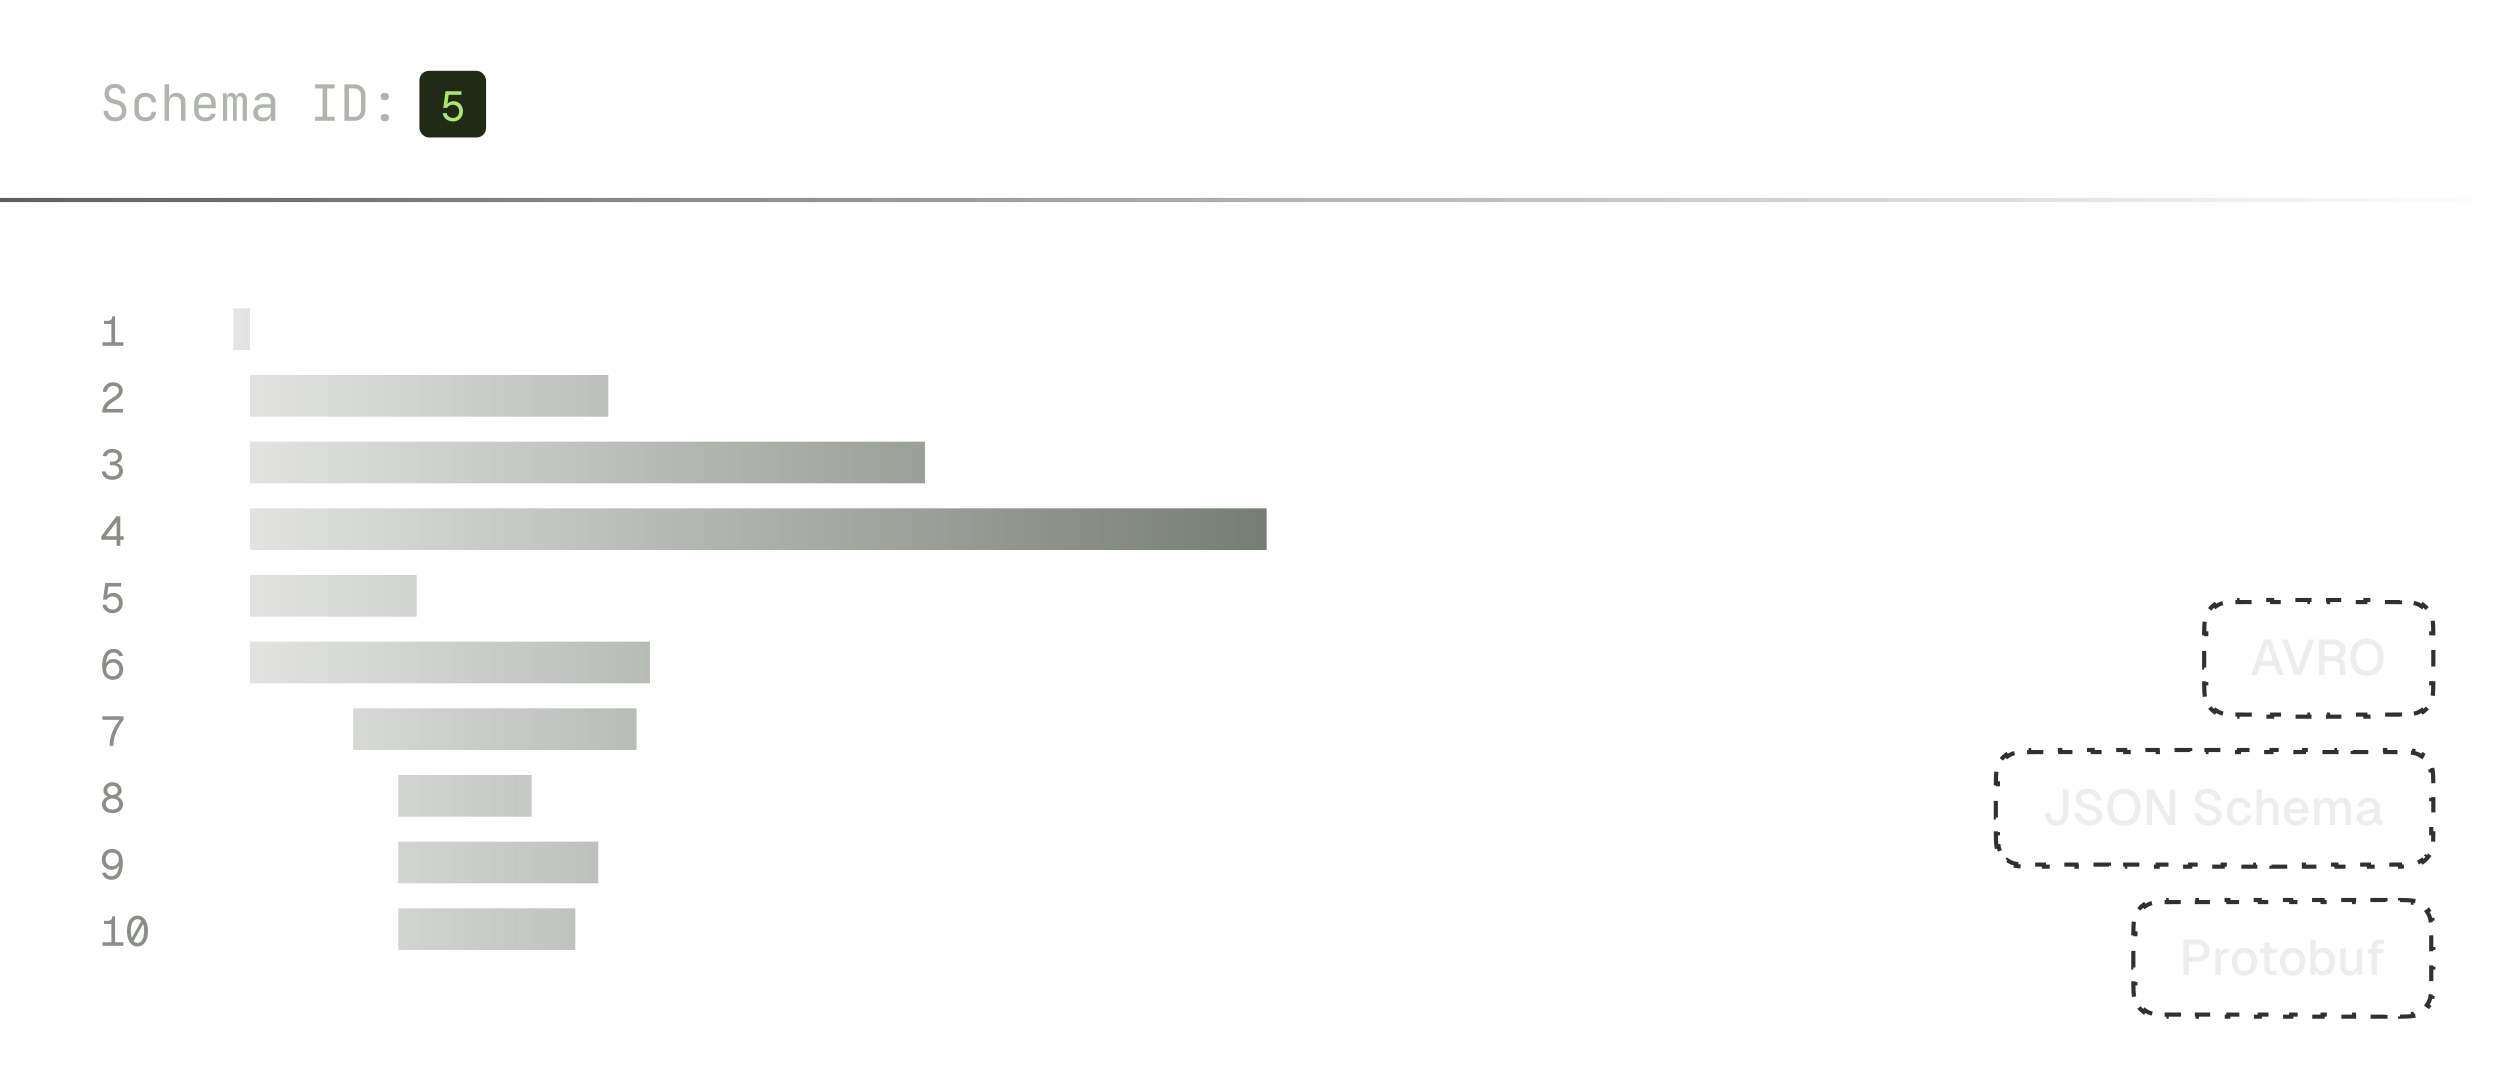 <svg width="600" height="260" viewBox="0 0 600 260" fill="none" xmlns="http://www.w3.org/2000/svg">
<g clip-path="url(#clip0_3827_5392)">
<path d="M479.183 203.199C479.049 202.376 479.013 201.358 479.003 200.003L479.503 200C479.5 199.514 479.5 198.983 479.5 198.4V196.2H479V191.8H479.5V189.6C479.5 189.017 479.5 188.486 479.503 188L479.003 187.997C479.013 186.642 479.049 185.624 479.183 184.801L479.677 184.882C479.768 184.328 479.902 183.89 480.099 183.503C480.231 183.245 480.382 182.999 480.55 182.767L480.146 182.473C480.516 181.964 480.964 181.516 481.473 181.146L481.767 181.55C481.999 181.382 482.245 181.231 482.503 181.099C482.89 180.902 483.328 180.768 483.882 180.677L483.801 180.183C484.624 180.049 485.642 180.013 486.997 180.003L487 180.503C487.486 180.5 488.017 180.5 488.6 180.5H490.55V180H494.45V180.5H498.35V180H502.25V180.5H506.15V180H510.05V180.5H513.95V180H517.85V180.5H521.75V180H525.65V180.5H529.55V180H533.45V180.5H537.35V180H541.25V180.5H545.15V180H549.05V180.5H552.95V180H556.85V180.5H560.75V180H564.65V180.5H568.55V180H572.45V180.5H574.4C574.983 180.5 575.514 180.5 576 180.503L576.003 180.003C577.358 180.013 578.376 180.049 579.199 180.183L579.118 180.677C579.672 180.768 580.11 180.902 580.497 181.099C580.755 181.231 581.001 181.382 581.233 181.55L581.527 181.146C582.036 181.516 582.484 181.964 582.854 182.473L582.45 182.767C582.618 182.999 582.769 183.245 582.901 183.503C583.098 183.89 583.232 184.328 583.323 184.882L583.817 184.801C583.951 185.624 583.987 186.642 583.997 187.997L583.497 188C583.5 188.486 583.5 189.017 583.5 189.6V191.8H584V196.2H583.5V198.4C583.5 198.983 583.5 199.514 583.497 200L583.997 200.003C583.987 201.358 583.951 202.376 583.817 203.199L583.323 203.118C583.232 203.672 583.098 204.11 582.901 204.497C582.769 204.755 582.618 205.001 582.45 205.233L582.854 205.527C582.484 206.036 582.036 206.484 581.527 206.854L581.233 206.45C581.001 206.618 580.755 206.769 580.497 206.901C580.11 207.098 579.672 207.232 579.118 207.323L579.199 207.817C578.376 207.951 577.358 207.987 576.003 207.997L576 207.497C575.514 207.5 574.983 207.5 574.4 207.5H572.45V208H568.55V207.5H564.65V208H560.75V207.5H556.85V208H552.95V207.5H549.05V208H545.15V207.5H541.25V208H537.35V207.5H533.45V208H529.55V207.5H525.65V208H521.75V207.5H517.85V208H513.95V207.5H510.05V208H506.15V207.5H502.25V208H498.35V207.5H494.45V208H490.55V207.5H488.6C488.017 207.5 487.486 207.5 487 207.497L486.997 207.997C485.642 207.987 484.624 207.951 483.801 207.817L483.882 207.323C483.328 207.232 482.89 207.098 482.503 206.901C482.245 206.769 481.999 206.618 481.767 206.45L481.473 206.854C480.964 206.484 480.516 206.036 480.146 205.527L480.55 205.233C480.382 205.001 480.231 204.755 480.099 204.497C479.902 204.11 479.768 203.672 479.677 203.118L479.183 203.199Z" stroke="#2F312E" stroke-dasharray="4 4"/>
<path d="M492.064 195.06C492.076 196.308 492.616 196.992 493.576 196.992C494.572 196.992 495.124 196.272 495.124 195V189.48H496.444V195C496.444 196.944 495.316 198.192 493.564 198.192C491.908 198.192 490.744 196.932 490.732 195.156L492.064 195.06ZM499.329 195.168C499.533 196.236 500.277 196.944 501.525 196.944C502.521 196.944 503.181 196.56 503.181 195.792C503.169 195.012 502.497 194.544 500.925 194.148C499.389 193.776 498.153 193.068 498.153 191.688C498.153 190.212 499.353 189.288 501.081 189.288C502.941 189.288 504.189 190.44 504.369 192.06L503.025 192.132C502.881 191.136 502.137 190.488 501.057 190.488C500.157 190.488 499.497 190.956 499.509 191.7C499.521 192.636 500.649 192.9 501.645 193.164C503.301 193.584 504.537 194.376 504.537 195.696C504.537 197.292 503.085 198.144 501.453 198.144C499.509 198.144 498.117 197.004 497.973 195.252L499.329 195.168ZM509.747 198.192C507.263 198.192 505.763 196.5 505.763 193.752C505.763 190.98 507.263 189.288 509.747 189.288C512.243 189.288 513.731 190.98 513.731 193.752C513.731 196.5 512.243 198.192 509.747 198.192ZM507.131 193.752C507.131 195.768 508.103 196.992 509.747 196.992C511.391 196.992 512.363 195.768 512.363 193.752C512.363 191.712 511.391 190.488 509.747 190.488C508.103 190.488 507.131 191.712 507.131 193.752ZM515.184 189.48H516.828L520.704 196.272V189.48H522.024V198H520.308L516.504 191.364V198H515.184V189.48ZM528.005 195.168C528.209 196.236 528.953 196.944 530.201 196.944C531.197 196.944 531.857 196.56 531.857 195.792C531.845 195.012 531.173 194.544 529.601 194.148C528.065 193.776 526.829 193.068 526.829 191.688C526.829 190.212 528.029 189.288 529.757 189.288C531.617 189.288 532.865 190.44 533.045 192.06L531.701 192.132C531.557 191.136 530.813 190.488 529.733 190.488C528.833 190.488 528.173 190.956 528.185 191.7C528.197 192.636 529.325 192.9 530.321 193.164C531.977 193.584 533.213 194.376 533.213 195.696C533.213 197.292 531.761 198.144 530.129 198.144C528.185 198.144 526.793 197.004 526.649 195.252L528.005 195.168ZM538.915 193.872C538.795 193.08 538.171 192.612 537.451 192.612C536.371 192.612 535.759 193.44 535.759 194.82C535.759 196.2 536.371 197.028 537.451 197.028C538.207 197.028 538.819 196.536 538.951 195.66L540.307 195.732C540.115 197.22 538.915 198.144 537.451 198.144C535.615 198.144 534.415 196.848 534.415 194.82C534.415 192.792 535.615 191.496 537.451 191.496C538.867 191.496 540.091 192.372 540.259 193.8L538.915 193.872ZM541.548 189.48H542.844V192.492C543.216 191.784 543.936 191.496 544.704 191.496C546.132 191.496 546.852 192.552 546.852 193.908V198H545.556V194.364C545.556 193.248 545.22 192.648 544.344 192.648C543.42 192.648 542.844 193.248 542.844 194.364V198H541.548V189.48ZM548.114 194.82C548.114 192.792 549.314 191.496 551.15 191.496C552.662 191.496 553.958 192.504 554.03 194.772V195.192H549.482C549.554 196.356 550.154 197.04 551.15 197.04C551.774 197.04 552.338 196.68 552.602 196.08L553.946 196.176C553.562 197.388 552.446 198.144 551.15 198.144C549.314 198.144 548.114 196.848 548.114 194.82ZM549.494 194.22H552.674C552.518 193.02 551.858 192.6 551.15 192.6C550.226 192.6 549.638 193.2 549.494 194.22ZM555.4 191.64H556.564L556.612 192.672C556.912 191.928 557.56 191.496 558.412 191.496C559.324 191.496 559.984 191.976 560.26 192.816C560.548 191.952 561.208 191.496 562.168 191.496C563.452 191.496 564.22 192.36 564.22 193.908V198H562.936V194.304C562.936 193.188 562.54 192.588 561.82 192.588C560.92 192.588 560.428 193.2 560.428 194.304V198H559.204V194.304C559.204 193.2 558.796 192.588 558.088 192.588C557.2 192.588 556.696 193.212 556.696 194.304V198H555.4V191.64ZM565.753 193.548C566.005 192.264 567.013 191.496 568.477 191.496C570.217 191.496 571.165 192.456 571.165 194.196V196.56C571.165 196.872 571.297 196.98 571.549 196.98H571.813V198H571.405C570.829 198.012 570.037 197.916 569.977 197.028C569.701 197.628 568.993 198.144 567.937 198.144C566.665 198.144 565.645 197.46 565.645 196.332C565.645 195.06 566.593 194.688 568.057 194.4L569.869 194.052C569.857 193.032 569.401 192.552 568.477 192.552C567.745 192.552 567.265 192.924 567.085 193.632L565.753 193.548ZM566.989 196.308C566.989 196.764 567.385 197.148 568.213 197.148C569.161 197.148 569.893 196.464 569.893 195.096V195.036L568.549 195.276C567.685 195.432 566.989 195.504 566.989 196.308Z" fill="#ECEEEC"/>
<path d="M529.183 167.199C529.049 166.376 529.013 165.358 529.003 164.003L529.503 164C529.5 163.514 529.5 162.983 529.5 162.4V160.2H529V155.8H529.5V153.6C529.5 153.017 529.5 152.486 529.503 152L529.003 151.997C529.013 150.642 529.049 149.624 529.183 148.801L529.677 148.882C529.768 148.328 529.902 147.89 530.099 147.503C530.231 147.245 530.382 146.999 530.55 146.767L530.146 146.473C530.516 145.964 530.964 145.516 531.473 145.146L531.767 145.55C531.999 145.382 532.245 145.231 532.503 145.099C532.89 144.902 533.328 144.768 533.882 144.677L533.801 144.183C534.624 144.049 535.642 144.013 536.997 144.003L537 144.503C537.486 144.5 538.017 144.5 538.6 144.5H540.838V144H545.312V144.5H549.788V144H554.263V144.5H558.738V144H563.213V144.5H567.688V144H572.163V144.5H574.4C574.983 144.5 575.514 144.5 576 144.503L576.003 144.003C577.358 144.013 578.376 144.049 579.199 144.183L579.118 144.677C579.672 144.768 580.11 144.902 580.497 145.099C580.755 145.231 581.001 145.382 581.233 145.55L581.527 145.146C582.036 145.516 582.484 145.964 582.854 146.473L582.45 146.767C582.618 146.999 582.769 147.245 582.901 147.503C583.098 147.89 583.232 148.328 583.323 148.882L583.817 148.801C583.951 149.624 583.987 150.642 583.997 151.997L583.497 152C583.5 152.486 583.5 153.017 583.5 153.6V155.8H584V160.2H583.5V162.4C583.5 162.983 583.5 163.514 583.497 164L583.997 164.003C583.987 165.358 583.951 166.376 583.817 167.199L583.323 167.118C583.232 167.672 583.098 168.11 582.901 168.497C582.769 168.755 582.618 169.001 582.45 169.233L582.854 169.527C582.484 170.036 582.036 170.484 581.527 170.854L581.233 170.45C581.001 170.618 580.755 170.769 580.497 170.901C580.11 171.098 579.672 171.232 579.118 171.323L579.199 171.817C578.376 171.951 577.358 171.987 576.003 171.997L576 171.497C575.514 171.5 574.983 171.5 574.4 171.5H572.162V172H567.688V171.5H563.213V172H558.737V171.5H554.262V172H549.787V171.5H545.312V172H540.837V171.5H538.6C538.017 171.5 537.486 171.5 537 171.497L536.997 171.997C535.642 171.987 534.624 171.951 533.801 171.817L533.882 171.323C533.328 171.232 532.89 171.098 532.503 170.901C532.245 170.769 531.999 170.618 531.767 170.45L531.473 170.854C530.964 170.484 530.516 170.036 530.146 169.527L530.55 169.233C530.382 169.001 530.231 168.755 530.099 168.497C529.902 168.11 529.768 167.672 529.677 167.118L529.183 167.199Z" stroke="#2F312E" stroke-dasharray="4 4"/>
<path d="M540.264 162L543.336 153.48H545.004L548.076 162H546.672L545.904 159.792H542.436L541.668 162H540.264ZM542.844 158.592H545.496L544.176 154.74L542.844 158.592ZM547.647 153.48H549.051L551.547 160.524L554.031 153.48H555.435L552.363 162H550.719L547.647 153.48ZM559.979 153.48C561.755 153.48 562.931 154.452 562.931 156.048C562.931 157.08 562.271 157.824 561.479 158.052C562.331 158.184 562.703 158.616 562.787 159.516L563.015 162H561.683L561.491 159.684C561.419 158.928 560.951 158.688 559.799 158.688H557.891V162H556.571V153.48H559.979ZM557.891 157.476H559.895C560.963 157.476 561.575 156.984 561.575 156.084C561.575 155.184 560.963 154.68 559.895 154.68H557.891V157.476ZM568.067 162.192C565.583 162.192 564.083 160.5 564.083 157.752C564.083 154.98 565.583 153.288 568.067 153.288C570.563 153.288 572.051 154.98 572.051 157.752C572.051 160.5 570.563 162.192 568.067 162.192ZM565.451 157.752C565.451 159.768 566.423 160.992 568.067 160.992C569.711 160.992 570.683 159.768 570.683 157.752C570.683 155.712 569.711 154.488 568.067 154.488C566.423 154.488 565.451 155.712 565.451 157.752Z" fill="#ECEEEC"/>
<path d="M512.183 239.199C512.049 238.376 512.013 237.358 512.003 236.003L512.503 236C512.5 235.514 512.5 234.983 512.5 234.4V232.2H512V227.8H512.5V225.6C512.5 225.017 512.5 224.486 512.503 224L512.003 223.997C512.013 222.642 512.049 221.624 512.183 220.801L512.677 220.882C512.768 220.328 512.902 219.89 513.099 219.503C513.231 219.245 513.382 218.999 513.55 218.767L513.146 218.473C513.516 217.964 513.964 217.516 514.473 217.146L514.767 217.55C514.999 217.382 515.245 217.231 515.503 217.099C515.89 216.902 516.328 216.768 516.882 216.677L516.801 216.183C517.624 216.049 518.642 216.013 519.997 216.003L520 216.503C520.486 216.5 521.017 216.5 521.6 216.5H523.486V216H527.257V216.5H531.029V216H534.8V216.5H538.571V216H542.343V216.5H546.114V216H549.886V216.5H553.657V216H557.429V216.5H561.2V216H564.971V216.5H568.743V216H572.514V216.5H574.4C574.983 216.5 575.514 216.5 576 216.503L576.003 216.003C577.358 216.013 578.376 216.049 579.199 216.183L579.118 216.677C579.672 216.768 580.11 216.902 580.497 217.099C580.755 217.231 581.001 217.382 581.233 217.55L581.527 217.146C582.036 217.516 582.484 217.964 582.854 218.473L582.45 218.767C582.618 218.999 582.769 219.245 582.901 219.503C583.098 219.89 583.232 220.328 583.323 220.882L583.817 220.801C583.951 221.624 583.987 222.642 583.997 223.997L583.497 224C583.5 224.486 583.5 225.017 583.5 225.6V227.8H584V232.2H583.5V234.4C583.5 234.983 583.5 235.514 583.497 236L583.997 236.003C583.987 237.358 583.951 238.376 583.817 239.199L583.323 239.118C583.232 239.672 583.098 240.11 582.901 240.497C582.769 240.755 582.618 241.001 582.45 241.233L582.854 241.527C582.484 242.036 582.036 242.484 581.527 242.854L581.233 242.45C581.001 242.618 580.755 242.769 580.497 242.901C580.11 243.098 579.672 243.232 579.118 243.323L579.199 243.817C578.376 243.951 577.358 243.987 576.003 243.997L576 243.497C575.514 243.5 574.983 243.5 574.4 243.5H572.514V244H568.743V243.5H564.971V244H561.2V243.5H557.429V244H553.657V243.5H549.886V244H546.114V243.5H542.343V244H538.571V243.5H534.8V244H531.029V243.5H527.257V244H523.486V243.5H521.6C521.017 243.5 520.486 243.5 520 243.497L519.997 243.997C518.642 243.987 517.624 243.951 516.801 243.817L516.882 243.323C516.328 243.232 515.89 243.098 515.503 242.901C515.245 242.769 514.999 242.618 514.767 242.45L514.473 242.854C513.964 242.484 513.516 242.036 513.146 241.527L513.55 241.233C513.382 241.001 513.231 240.755 513.099 240.497C512.902 240.11 512.768 239.672 512.677 239.118L512.183 239.199Z" stroke="#2F312E" stroke-dasharray="4 4"/>
<path d="M527.212 225.48C529.168 225.48 530.32 226.476 530.32 228.132C530.32 229.812 529.168 230.82 527.212 230.82H525.352V234H524.032V225.48H527.212ZM525.352 229.62H527.176C528.352 229.62 528.952 229.116 528.952 228.132C528.952 227.172 528.352 226.68 527.176 226.68H525.352V229.62ZM531.693 227.64H532.881L532.917 228.816C533.133 228.012 533.613 227.64 534.429 227.64H535.029V228.696H534.417C533.421 228.696 532.989 229.236 532.989 230.292V234H531.693V227.64ZM538.658 234.144C536.822 234.144 535.622 232.848 535.622 230.82C535.622 228.792 536.822 227.496 538.658 227.496C540.494 227.496 541.694 228.792 541.694 230.82C541.694 232.848 540.494 234.144 538.658 234.144ZM536.966 230.82C536.966 232.2 537.578 233.028 538.658 233.028C539.738 233.028 540.35 232.2 540.35 230.82C540.35 229.44 539.738 228.612 538.658 228.612C537.578 228.612 536.966 229.44 536.966 230.82ZM543.427 226.2H544.723V227.64H546.415V228.696H544.723V232.164C544.723 232.68 544.975 232.944 545.455 232.944H546.403V234H545.335C544.099 234 543.427 233.364 543.427 232.164V228.696H542.467V227.64H543.427V226.2ZM550.236 234.144C548.4 234.144 547.2 232.848 547.2 230.82C547.2 228.792 548.4 227.496 550.236 227.496C552.072 227.496 553.272 228.792 553.272 230.82C553.272 232.848 552.072 234.144 550.236 234.144ZM548.544 230.82C548.544 232.2 549.156 233.028 550.236 233.028C551.316 233.028 551.928 232.2 551.928 230.82C551.928 229.44 551.316 228.612 550.236 228.612C549.156 228.612 548.544 229.44 548.544 230.82ZM554.486 225.48H555.782V228.48C556.142 227.868 556.862 227.496 557.702 227.496C559.358 227.496 560.39 228.78 560.39 230.82C560.39 232.86 559.358 234.144 557.702 234.144C556.826 234.144 556.082 233.748 555.722 233.1L555.686 234H554.486V225.48ZM555.686 230.82C555.686 232.176 556.334 233.028 557.366 233.028C558.386 233.028 559.058 232.176 559.058 230.82C559.058 229.44 558.398 228.576 557.366 228.576C556.334 228.576 555.686 229.44 555.686 230.82ZM566.925 234H565.725L565.713 232.98C565.377 233.796 564.645 234.144 563.829 234.144C562.425 234.144 561.693 233.124 561.693 231.732V227.64H562.989V231.336C562.989 232.452 563.313 233.052 564.165 233.052C565.065 233.052 565.641 232.452 565.641 231.336V227.64H566.925V234ZM569.173 227.364C569.173 226.188 569.761 225.48 571.069 225.48H572.149V226.536H571.153C570.757 226.536 570.469 226.848 570.469 227.364V227.724H572.065V228.792H570.469V234H569.173V228.792H568.297V227.724H569.173V227.364Z" fill="#ECEEEC"/>
<path d="M0 48H600" stroke="url(#paint0_linear_3827_5392)"/>
<path d="M27.648 29.12C26.8 29.12 26.124 28.896 25.62 28.448C25.116 28 24.864 27.384 24.864 26.6H25.944C25.944 27.088 26.1 27.472 26.412 27.752C26.724 28.024 27.136 28.16 27.648 28.16C28.144 28.16 28.54 28.016 28.836 27.728C29.132 27.44 29.28 27.064 29.28 26.6C29.28 26.248 29.184 25.944 28.992 25.688C28.808 25.424 28.54 25.244 28.188 25.148L26.856 24.776C26.304 24.616 25.868 24.332 25.548 23.924C25.236 23.508 25.08 23.02 25.08 22.46C25.08 21.996 25.184 21.588 25.392 21.236C25.6 20.884 25.892 20.612 26.268 20.42C26.644 20.22 27.076 20.12 27.564 20.12C28.06 20.12 28.496 20.22 28.872 20.42C29.256 20.612 29.556 20.884 29.772 21.236C29.988 21.58 30.096 21.98 30.096 22.436H29.016C29.016 22.036 28.88 21.712 28.608 21.464C28.336 21.208 27.988 21.08 27.564 21.08C27.14 21.08 26.796 21.208 26.532 21.464C26.268 21.712 26.136 22.036 26.136 22.436C26.136 22.756 26.22 23.032 26.388 23.264C26.564 23.488 26.808 23.644 27.12 23.732L28.488 24.116C29.072 24.276 29.524 24.58 29.844 25.028C30.172 25.468 30.336 25.992 30.336 26.6C30.336 27.368 30.092 27.98 29.604 28.436C29.116 28.892 28.464 29.12 27.648 29.12ZM34.891 29.12C34.091 29.12 33.451 28.896 32.971 28.448C32.491 28 32.251 27.384 32.251 26.6V24.8C32.251 24.016 32.491 23.4 32.971 22.952C33.451 22.504 34.091 22.28 34.891 22.28C35.651 22.28 36.263 22.484 36.727 22.892C37.199 23.3 37.447 23.856 37.471 24.56H36.391C36.367 24.136 36.223 23.812 35.959 23.588C35.695 23.356 35.339 23.24 34.891 23.24C34.419 23.24 34.039 23.376 33.751 23.648C33.471 23.912 33.331 24.292 33.331 24.788V26.6C33.331 27.096 33.471 27.48 33.751 27.752C34.039 28.024 34.419 28.16 34.891 28.16C35.339 28.16 35.695 28.044 35.959 27.812C36.223 27.58 36.367 27.256 36.391 26.84H37.471C37.447 27.544 37.199 28.1 36.727 28.508C36.263 28.916 35.651 29.12 34.891 29.12ZM39.495 29V20.24H40.575V23.66H40.587C40.643 23.22 40.823 22.88 41.127 22.64C41.431 22.4 41.835 22.28 42.339 22.28C43.003 22.28 43.531 22.484 43.923 22.892C44.315 23.3 44.511 23.856 44.511 24.56V29H43.431V24.74C43.431 24.244 43.303 23.864 43.047 23.6C42.799 23.328 42.459 23.192 42.027 23.192C41.579 23.192 41.223 23.332 40.959 23.612C40.703 23.892 40.575 24.288 40.575 24.8V29H39.495ZM49.186 29.12C48.41 29.12 47.782 28.888 47.302 28.424C46.83 27.952 46.594 27.304 46.594 26.48V24.92C46.594 24.096 46.83 23.452 47.302 22.988C47.782 22.516 48.41 22.28 49.186 22.28C49.706 22.28 50.158 22.384 50.542 22.592C50.934 22.8 51.238 23.092 51.454 23.468C51.67 23.844 51.778 24.288 51.778 24.8V25.976H47.65V26.6C47.65 27.088 47.79 27.476 48.07 27.764C48.35 28.044 48.722 28.184 49.186 28.184C49.586 28.184 49.914 28.108 50.17 27.956C50.434 27.796 50.594 27.584 50.65 27.32H51.73C51.658 27.872 51.39 28.312 50.926 28.64C50.462 28.96 49.882 29.12 49.186 29.12ZM47.65 25.136H50.722V24.8C50.722 24.28 50.586 23.88 50.314 23.6C50.05 23.312 49.674 23.168 49.186 23.168C48.698 23.168 48.318 23.312 48.046 23.6C47.782 23.88 47.65 24.28 47.65 24.8V25.136ZM53.501 29V22.4H54.437V23.276H54.461C54.501 22.98 54.617 22.74 54.809 22.556C55.009 22.372 55.261 22.28 55.565 22.28C55.853 22.28 56.097 22.364 56.297 22.532C56.497 22.7 56.641 22.928 56.729 23.216H56.741C56.797 22.928 56.921 22.7 57.113 22.532C57.313 22.364 57.565 22.28 57.869 22.28C58.293 22.28 58.629 22.44 58.877 22.76C59.133 23.072 59.261 23.48 59.261 23.984V29H58.253V23.972C58.253 23.708 58.189 23.5 58.061 23.348C57.933 23.188 57.757 23.108 57.533 23.108C57.317 23.108 57.145 23.184 57.017 23.336C56.889 23.488 56.825 23.696 56.825 23.96V29H55.937V23.972C55.937 23.708 55.873 23.5 55.745 23.348C55.617 23.188 55.445 23.108 55.229 23.108C55.005 23.108 54.829 23.184 54.701 23.336C54.573 23.488 54.509 23.696 54.509 23.96V29H53.501ZM63.001 29.12C62.321 29.12 61.781 28.932 61.381 28.556C60.981 28.172 60.781 27.672 60.781 27.056C60.781 26.648 60.873 26.292 61.057 25.988C61.241 25.684 61.497 25.448 61.825 25.28C62.153 25.104 62.529 25.016 62.953 25.016H64.993V24.5C64.993 23.644 64.525 23.216 63.589 23.216C63.173 23.216 62.837 23.292 62.581 23.444C62.325 23.596 62.189 23.808 62.173 24.08H61.093C61.133 23.56 61.373 23.132 61.813 22.796C62.261 22.452 62.853 22.28 63.589 22.28C64.389 22.28 65.001 22.472 65.425 22.856C65.857 23.24 66.073 23.776 66.073 24.464V29H65.005V27.8H64.981C64.917 28.208 64.713 28.532 64.369 28.772C64.025 29.004 63.569 29.12 63.001 29.12ZM63.265 28.208C63.793 28.208 64.213 28.08 64.525 27.824C64.837 27.568 64.993 27.22 64.993 26.78V25.856H63.073C62.721 25.856 62.433 25.964 62.209 26.18C61.993 26.388 61.885 26.668 61.885 27.02C61.885 27.388 62.005 27.68 62.245 27.896C62.493 28.104 62.833 28.208 63.265 28.208ZM75.627 29V28.016H77.415V21.224H75.627V20.24H80.307V21.224H78.519V28.016H80.307V29H75.627ZM82.666 29V20.24H84.934C85.502 20.24 85.99 20.348 86.398 20.564C86.814 20.78 87.135 21.084 87.359 21.476C87.591 21.868 87.707 22.332 87.707 22.868V26.36C87.707 26.896 87.591 27.364 87.359 27.764C87.135 28.156 86.814 28.46 86.398 28.676C85.99 28.892 85.502 29 84.934 29H82.666ZM83.746 28.04H84.934C85.463 28.04 85.874 27.892 86.171 27.596C86.475 27.3 86.626 26.888 86.626 26.36V22.868C86.626 22.348 86.475 21.94 86.171 21.644C85.874 21.348 85.463 21.2 84.934 21.2H83.746V28.04ZM92.358 24.056C92.03 24.056 91.782 23.976 91.614 23.816C91.446 23.656 91.362 23.44 91.362 23.168C91.362 22.896 91.446 22.68 91.614 22.52C91.782 22.36 92.03 22.28 92.358 22.28C92.686 22.28 92.934 22.36 93.102 22.52C93.27 22.68 93.354 22.896 93.354 23.168C93.354 23.44 93.27 23.656 93.102 23.816C92.934 23.976 92.686 24.056 92.358 24.056ZM92.358 29.12C92.03 29.12 91.782 29.04 91.614 28.88C91.446 28.72 91.362 28.504 91.362 28.232C91.362 27.96 91.446 27.744 91.614 27.584C91.782 27.424 92.03 27.344 92.358 27.344C92.686 27.344 92.934 27.424 93.102 27.584C93.27 27.744 93.354 27.96 93.354 28.232C93.354 28.504 93.27 28.72 93.102 28.88C92.934 29.04 92.686 29.12 92.358 29.12Z" fill="#AFB5AD"/>
<path d="M24.58 82.14H26.74V77.75H24.97V77H25.84C26.6 77 26.93 76.67 26.93 75.9H27.62V82.14H29.6V83H24.58V82.14Z" fill="#898E87"/>
<path d="M24.65 94.02C24.84 92.71 25.77 91.74 27.19 91.74C28.49 91.74 29.45 92.6 29.45 93.76C29.45 94.8 28.63 95.5 27.56 96.16C27.03 96.47 25.64 97.43 25.61 98.14H29.51V99H24.52C24.52 96.85 26.06 96.08 27.25 95.32C27.98 94.85 28.53 94.31 28.53 93.76C28.53 93.08 27.98 92.6 27.19 92.6C26.34 92.6 25.76 93.13 25.57 94.08L24.65 94.02Z" fill="#898E87"/>
<path d="M26.94 110.8C27.6 110.81 28.35 110.51 28.35 109.59C28.35 108.98 27.84 108.6 26.94 108.6C26.21 108.6 25.69 108.95 25.6 109.51L24.68 109.45C24.81 108.45 25.75 107.74 26.94 107.74C28.31 107.74 29.27 108.5 29.27 109.59C29.27 110.39 28.85 110.91 28.01 111.16C29 111.45 29.51 112.13 29.51 113.05C29.51 114.29 28.48 115.16 26.94 115.16C25.52 115.16 24.49 114.34 24.43 113.17L25.34 113.11C25.42 113.97 26.25 114.3 26.94 114.3C27.96 114.3 28.6 113.79 28.6 112.98C28.6 112.14 27.96 111.63 26.94 111.65L26.4 111.66V110.79L26.94 110.8Z" fill="#898E87"/>
<path d="M28.87 123.9V128.69H29.68V129.55H28.87V131H27.99V129.55H24.32V128.69L27.93 123.9H28.87ZM25.4 128.69H27.99V125.25L25.4 128.69Z" fill="#898E87"/>
<path d="M29.08 139.9V140.76H26.02L25.73 142.91C26.06 142.5 26.68 142.29 27.22 142.29C28.49 142.29 29.46 143.3 29.46 144.72C29.46 146.15 28.45 147.16 27.02 147.16C25.76 147.16 24.7 146.28 24.6 145.17L25.52 145.11C25.64 145.85 26.25 146.3 27.12 146.3C27.95 146.3 28.54 145.65 28.54 144.72C28.54 143.76 27.89 143.14 26.99 143.14C26.44 143.14 25.86 143.44 25.67 143.9H24.72L25.27 139.9H29.08Z" fill="#898E87"/>
<path d="M28.61 157.49C28.4 156.92 27.91 156.6 27.25 156.6C26.2 156.6 25.56 157.51 25.42 159.15C25.81 158.51 26.44 158.16 27.2 158.16C28.61 158.16 29.56 159.18 29.56 160.64C29.56 162.19 28.52 163.16 27.05 163.16C26.43 163.16 25.8 162.94 25.28 162.41C24.77 161.88 24.52 160.98 24.52 159.87C24.52 157.74 25.2 155.74 27.25 155.74C28.33 155.74 29.21 156.33 29.53 157.42L28.61 157.49ZM25.48 160.64C25.46 161.61 26.12 162.3 27.07 162.3C27.99 162.3 28.64 161.61 28.64 160.64C28.64 159.69 28.02 159.02 27.14 159.02C26.18 159.02 25.49 159.69 25.48 160.64Z" fill="#898E87"/>
<path d="M24.6 171.9H29.65V172.72C28.23 174.55 27.22 176.68 27.22 179H26.3C26.3 176.68 27.25 174.58 28.68 172.76H24.6V171.9Z" fill="#898E87"/>
<path d="M27 195.16C25.57 195.16 24.48 194.35 24.48 193.05C24.48 192.17 24.99 191.49 25.84 191.15C25.19 190.87 24.82 190.41 24.82 189.69C24.82 188.57 25.78 187.74 27 187.74C28.23 187.74 29.18 188.57 29.18 189.69C29.18 190.41 28.8 190.87 28.16 191.15C29.01 191.5 29.52 192.18 29.52 193.05C29.52 194.35 28.43 195.16 27 195.16ZM25.4 192.98C25.4 193.76 26.06 194.3 27 194.3C27.94 194.3 28.6 193.76 28.6 192.98C28.6 192.2 27.94 191.66 27 191.66C26.06 191.66 25.4 192.2 25.4 192.98ZM25.74 189.69C25.74 190.33 26.26 190.78 27 190.78C27.74 190.78 28.26 190.33 28.26 189.69C28.26 189.05 27.74 188.6 27 188.6C26.26 188.6 25.74 189.05 25.74 189.69Z" fill="#898E87"/>
<path d="M25.39 209.41C25.6 209.98 26.09 210.3 26.75 210.3C27.8 210.3 28.44 209.39 28.58 207.75C28.19 208.39 27.56 208.74 26.8 208.74C25.39 208.74 24.44 207.72 24.44 206.26C24.44 204.71 25.48 203.74 26.95 203.74C27.57 203.74 28.2 203.96 28.72 204.49C29.23 205.02 29.48 205.92 29.48 207.03C29.48 209.16 28.8 211.16 26.75 211.16C25.67 211.16 24.79 210.57 24.47 209.48L25.39 209.41ZM25.36 206.26C25.36 207.21 25.98 207.88 26.86 207.88C27.82 207.88 28.51 207.21 28.52 206.26C28.54 205.29 27.88 204.6 26.93 204.6C26.01 204.6 25.36 205.29 25.36 206.26Z" fill="#898E87"/>
<path d="M24.58 226.14H26.74V221.75H24.97V221H25.84C26.6 221 26.93 220.67 26.93 219.9H27.62V226.14H29.6V227H24.58V226.14ZM32.996 227.16C31.446 227.16 30.476 225.73 30.476 223.46C30.476 221.17 31.446 219.74 32.996 219.74C34.546 219.74 35.516 221.17 35.516 223.46C35.516 225.73 34.546 227.16 32.996 227.16ZM31.396 223.46C31.396 224.11 31.486 224.67 31.636 225.11L33.916 221.02C33.666 220.75 33.356 220.6 32.996 220.6C32.016 220.6 31.396 221.7 31.396 223.46ZM32.066 225.87C32.316 226.15 32.636 226.3 32.996 226.3C33.976 226.3 34.596 225.2 34.596 223.46C34.596 222.79 34.506 222.22 34.346 221.77L32.066 225.87Z" fill="#898E87"/>
<rect x="100.659" y="17" width="16" height="16" rx="2.286" fill="#212917"/>
<path d="M110.741 21.9V22.76H107.681L107.391 24.91C107.721 24.5 108.341 24.29 108.881 24.29C110.151 24.29 111.121 25.3 111.121 26.72C111.121 28.15 110.111 29.16 108.681 29.16C107.421 29.16 106.361 28.28 106.261 27.17L107.181 27.11C107.301 27.85 107.911 28.3 108.781 28.3C109.611 28.3 110.201 27.65 110.201 26.72C110.201 25.76 109.551 25.14 108.651 25.14C108.101 25.14 107.521 25.44 107.331 25.9H106.381L106.931 21.9H110.741Z" fill="#B1E56C"/>
<path fill-rule="evenodd" clip-rule="evenodd" d="M60 74H56V84H60V74ZM146 90H60V100H146V90ZM60 106H222V116H60V106ZM304 122H60V132H304V122ZM60 138H100V148H60V138ZM156 154H60V164H156V154ZM84.77 170H152.77V180H84.77V170ZM127.582 186H95.582V196H127.582V186ZM95.582 202H143.582V212H95.582V202ZM138.075 218H95.582V228H138.075V218Z" fill="url(#paint1_linear_3827_5392)"/>
</g>
<defs>
<linearGradient id="paint0_linear_3827_5392" x1="0" y1="48" x2="600" y2="48" gradientUnits="userSpaceOnUse">
<stop stop-color="#5C625B"/>
<stop offset="1" stop-color="#5C625B" stop-opacity="0"/>
</linearGradient>
<linearGradient id="paint1_linear_3827_5392" x1="304" y1="146.471" x2="56" y2="146.471" gradientUnits="userSpaceOnUse">
<stop stop-color="#767D74"/>
<stop offset="1" stop-color="#767D74" stop-opacity="0.2"/>
</linearGradient>
<clipPath id="clip0_3827_5392">
<rect width="600" height="260" fill="white"/>
</clipPath>
</defs>
</svg>
